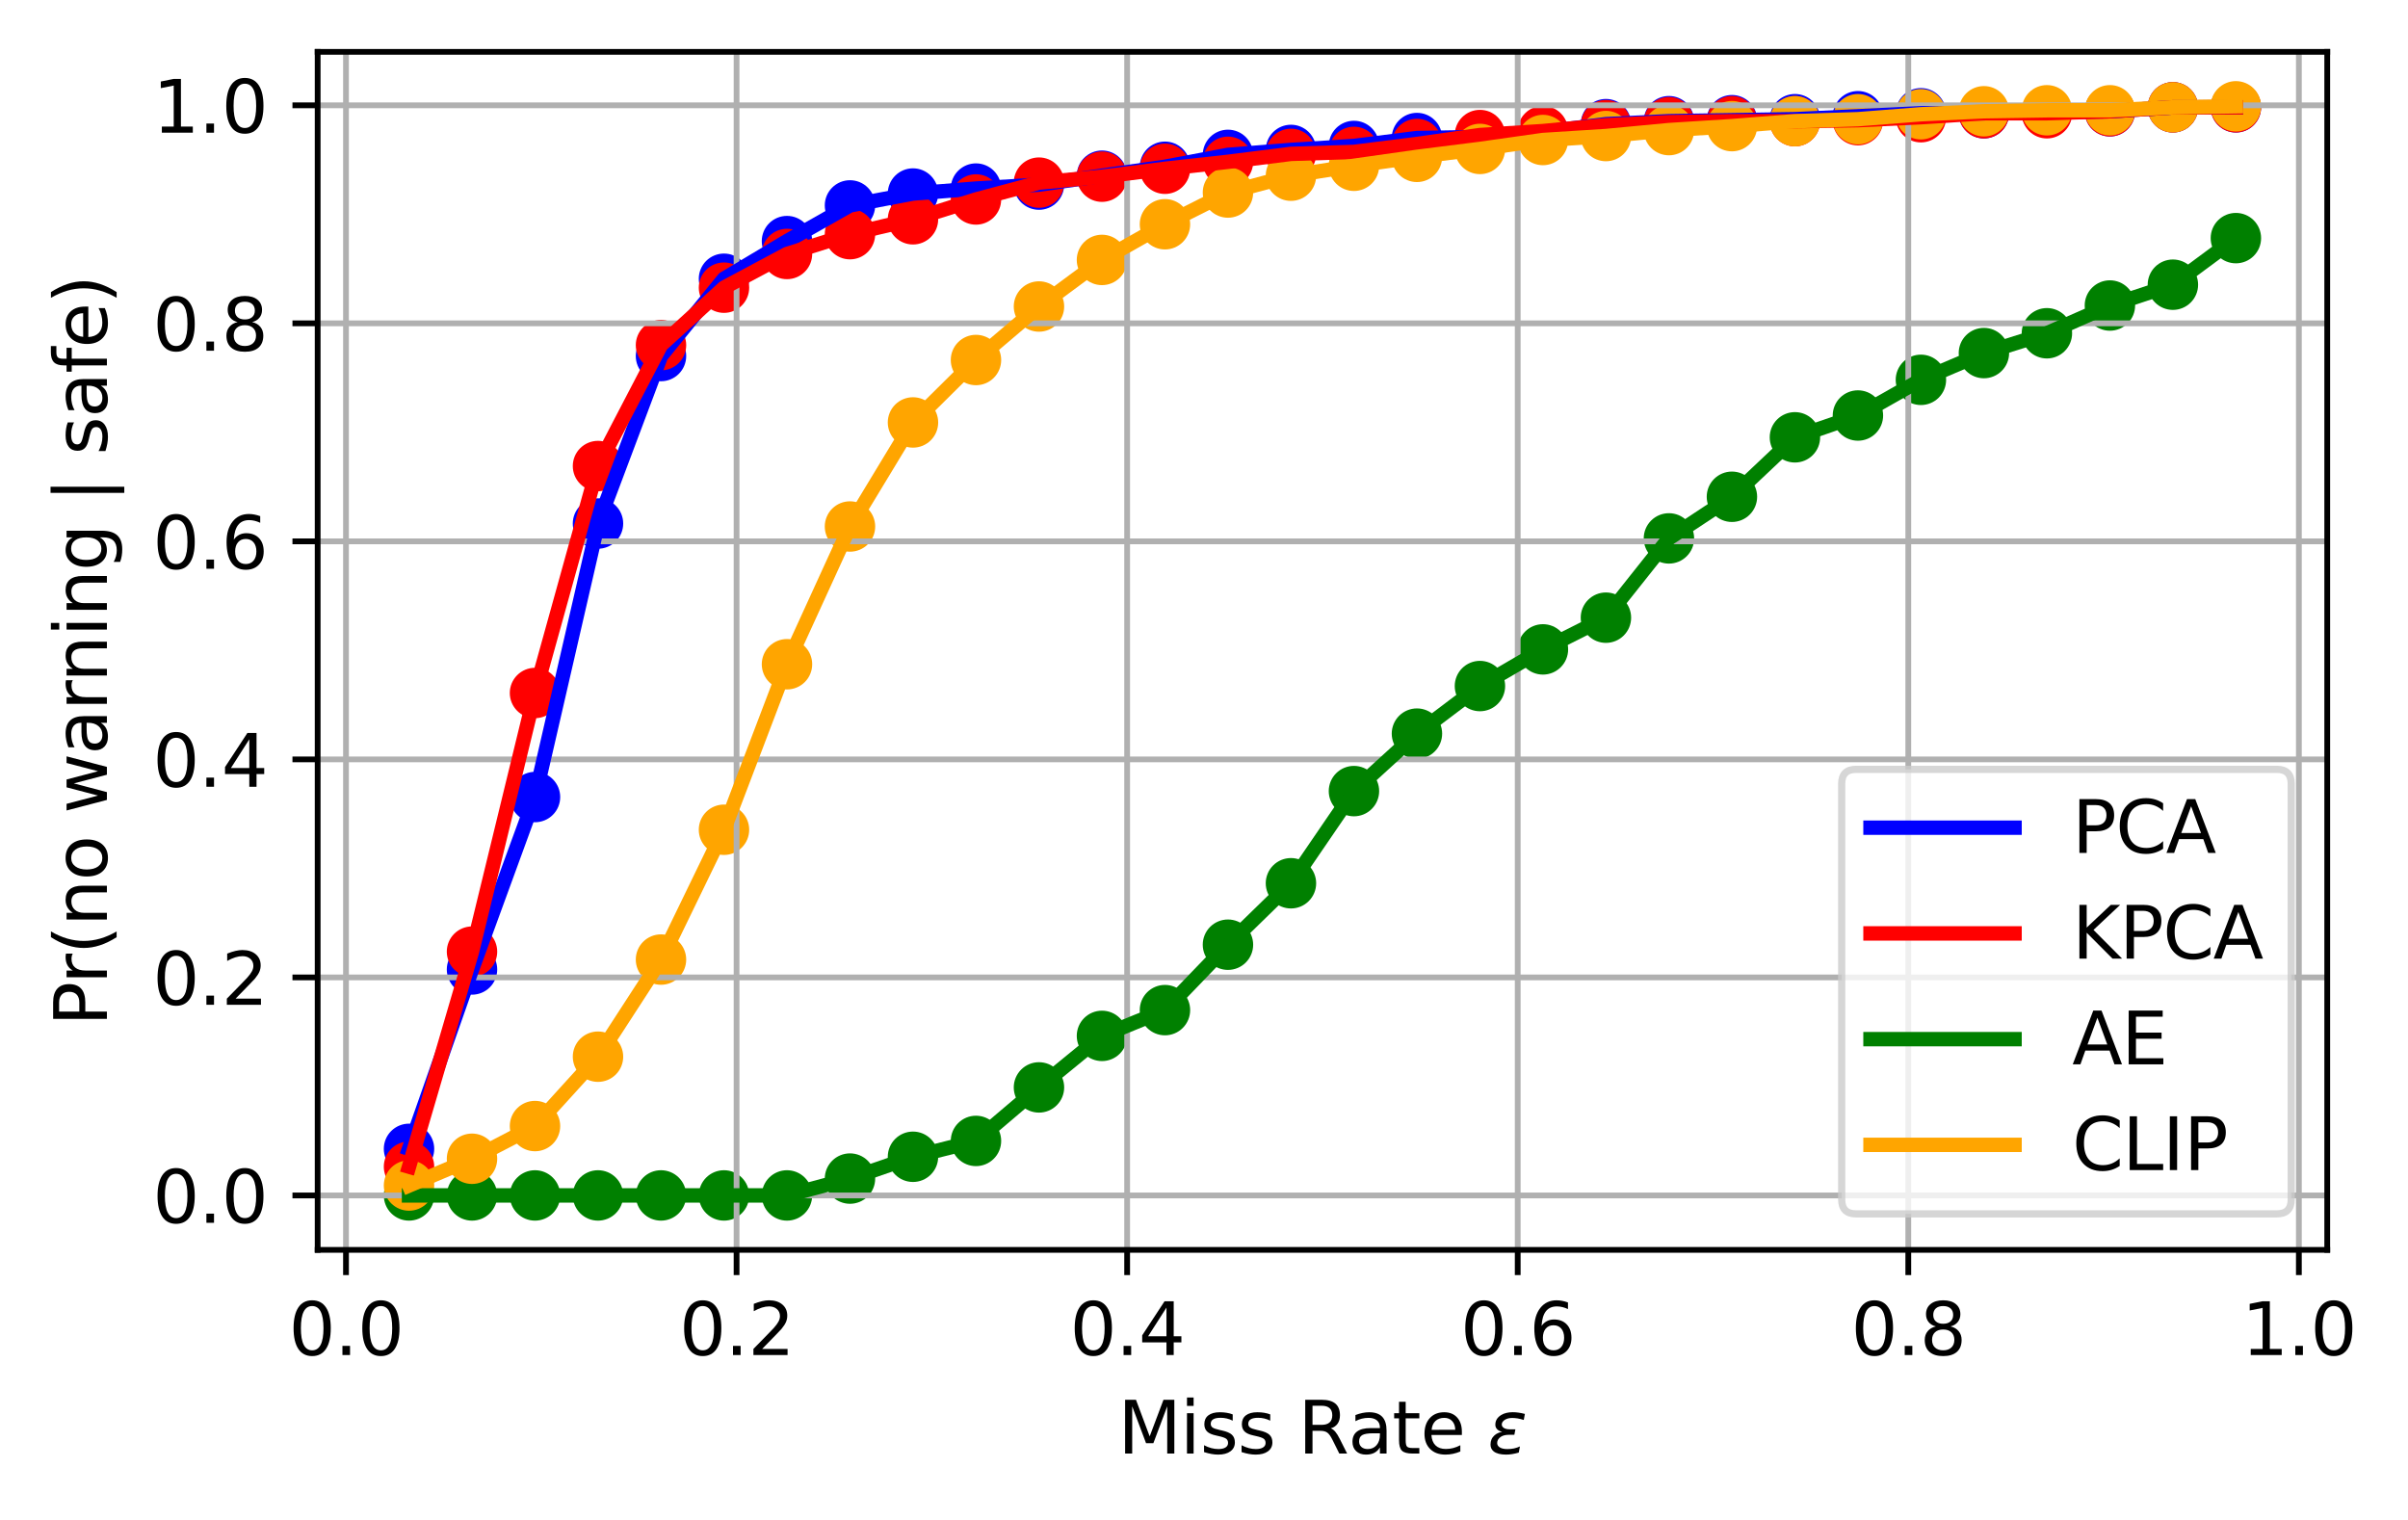 <?xml version="1.0" encoding="utf-8" standalone="no"?>
<!DOCTYPE svg PUBLIC "-//W3C//DTD SVG 1.1//EN"
  "http://www.w3.org/Graphics/SVG/1.1/DTD/svg11.dtd">
<svg xmlns:xlink="http://www.w3.org/1999/xlink" width="334.316pt" height="211.076pt" viewBox="0 0 334.316 211.076" xmlns="http://www.w3.org/2000/svg" version="1.1">
 <defs>
  <style type="text/css">*{stroke-linejoin: round; stroke-linecap: butt}</style>
 </defs>
 <g id="figure_1">
  <g id="patch_1">
   <path d="M 0 211.076 
L 334.316 211.076 
L 334.316 0 
L 0 0 
z
" style="fill: #ffffff"/>
  </g>
  <g id="axes_1">
   <g id="patch_2">
    <path d="M 44.103 173.52 
L 323.103 173.52 
L 323.103 7.2 
L 44.103 7.2 
z
" style="fill: #ffffff"/>
   </g>
   <g id="PathCollection_1">
    <defs>
     <path id="ma0b713e7d0" d="M 0 3 
C 0.796 3 1.559 2.684 2.121 2.121 
C 2.684 1.559 3 0.796 3 0 
C 3 -0.796 2.684 -1.559 2.121 -2.121 
C 1.559 -2.684 0.796 -3 0 -3 
C -0.796 -3 -1.559 -2.684 -2.121 -2.121 
C -2.684 -1.559 -3 -0.796 -3 0 
C -3 0.796 -2.684 1.559 -2.121 2.121 
C -1.559 2.684 -0.796 3 0 3 
z
" style="stroke: #0000ff"/>
    </defs>
    <g clip-path="url(#p9608da3c5f)">
     <use xlink:href="#ma0b713e7d0" x="56.785" y="159.494" style="fill: #0000ff; stroke: #0000ff"/>
     <use xlink:href="#ma0b713e7d0" x="65.531" y="134.592" style="fill: #0000ff; stroke: #0000ff"/>
     <use xlink:href="#ma0b713e7d0" x="74.277" y="110.653" style="fill: #0000ff; stroke: #0000ff"/>
     <use xlink:href="#ma0b713e7d0" x="83.023" y="72.681" style="fill: #0000ff; stroke: #0000ff"/>
     <use xlink:href="#ma0b713e7d0" x="91.769" y="49.43" style="fill: #0000ff; stroke: #0000ff"/>
     <use xlink:href="#ma0b713e7d0" x="100.515" y="38.699" style="fill: #0000ff; stroke: #0000ff"/>
     <use xlink:href="#ma0b713e7d0" x="109.261" y="33.471" style="fill: #0000ff; stroke: #0000ff"/>
     <use xlink:href="#ma0b713e7d0" x="118.008" y="28.518" style="fill: #0000ff; stroke: #0000ff"/>
     <use xlink:href="#ma0b713e7d0" x="126.754" y="26.867" style="fill: #0000ff; stroke: #0000ff"/>
     <use xlink:href="#ma0b713e7d0" x="135.5" y="26.179" style="fill: #0000ff; stroke: #0000ff"/>
     <use xlink:href="#ma0b713e7d0" x="144.246" y="25.629" style="fill: #0000ff; stroke: #0000ff"/>
     <use xlink:href="#ma0b713e7d0" x="152.992" y="24.391" style="fill: #0000ff; stroke: #0000ff"/>
     <use xlink:href="#ma0b713e7d0" x="161.738" y="23.152" style="fill: #0000ff; stroke: #0000ff"/>
     <use xlink:href="#ma0b713e7d0" x="170.484" y="21.501" style="fill: #0000ff; stroke: #0000ff"/>
     <use xlink:href="#ma0b713e7d0" x="179.23" y="20.814" style="fill: #0000ff; stroke: #0000ff"/>
     <use xlink:href="#ma0b713e7d0" x="187.976" y="20.263" style="fill: #0000ff; stroke: #0000ff"/>
     <use xlink:href="#ma0b713e7d0" x="196.722" y="19.163" style="fill: #0000ff; stroke: #0000ff"/>
     <use xlink:href="#ma0b713e7d0" x="205.468" y="19.025" style="fill: #0000ff; stroke: #0000ff"/>
     <use xlink:href="#ma0b713e7d0" x="214.214" y="18.337" style="fill: #0000ff; stroke: #0000ff"/>
     <use xlink:href="#ma0b713e7d0" x="222.96" y="17.236" style="fill: #0000ff; stroke: #0000ff"/>
     <use xlink:href="#ma0b713e7d0" x="231.707" y="16.824" style="fill: #0000ff; stroke: #0000ff"/>
     <use xlink:href="#ma0b713e7d0" x="240.453" y="16.686" style="fill: #0000ff; stroke: #0000ff"/>
     <use xlink:href="#ma0b713e7d0" x="249.199" y="16.549" style="fill: #0000ff; stroke: #0000ff"/>
     <use xlink:href="#ma0b713e7d0" x="257.945" y="16.136" style="fill: #0000ff; stroke: #0000ff"/>
     <use xlink:href="#ma0b713e7d0" x="266.691" y="15.723" style="fill: #0000ff; stroke: #0000ff"/>
     <use xlink:href="#ma0b713e7d0" x="275.437" y="15.723" style="fill: #0000ff; stroke: #0000ff"/>
     <use xlink:href="#ma0b713e7d0" x="284.183" y="15.585" style="fill: #0000ff; stroke: #0000ff"/>
     <use xlink:href="#ma0b713e7d0" x="292.929" y="15.448" style="fill: #0000ff; stroke: #0000ff"/>
     <use xlink:href="#ma0b713e7d0" x="301.675" y="14.898" style="fill: #0000ff; stroke: #0000ff"/>
     <use xlink:href="#ma0b713e7d0" x="310.421" y="14.898" style="fill: #0000ff; stroke: #0000ff"/>
    </g>
   </g>
   <g id="PathCollection_2">
    <defs>
     <path id="md512ec2e42" d="M 0 3 
C 0.796 3 1.559 2.684 2.121 2.121 
C 2.684 1.559 3 0.796 3 0 
C 3 -0.796 2.684 -1.559 2.121 -2.121 
C 1.559 -2.684 0.796 -3 0 -3 
C -0.796 -3 -1.559 -2.684 -2.121 -2.121 
C -2.684 -1.559 -3 -0.796 -3 0 
C -3 0.796 -2.684 1.559 -2.121 2.121 
C -1.559 2.684 -0.796 3 0 3 
z
" style="stroke: #ff0000"/>
    </defs>
    <g clip-path="url(#p9608da3c5f)">
     <use xlink:href="#md512ec2e42" x="56.785" y="161.97" style="fill: #ff0000; stroke: #ff0000"/>
     <use xlink:href="#md512ec2e42" x="65.531" y="132.115" style="fill: #ff0000; stroke: #ff0000"/>
     <use xlink:href="#md512ec2e42" x="74.277" y="96.207" style="fill: #ff0000; stroke: #ff0000"/>
     <use xlink:href="#md512ec2e42" x="83.023" y="64.701" style="fill: #ff0000; stroke: #ff0000"/>
     <use xlink:href="#md512ec2e42" x="91.769" y="47.917" style="fill: #ff0000; stroke: #ff0000"/>
     <use xlink:href="#md512ec2e42" x="100.515" y="39.937" style="fill: #ff0000; stroke: #ff0000"/>
     <use xlink:href="#md512ec2e42" x="109.261" y="35.259" style="fill: #ff0000; stroke: #ff0000"/>
     <use xlink:href="#md512ec2e42" x="118.008" y="32.508" style="fill: #ff0000; stroke: #ff0000"/>
     <use xlink:href="#md512ec2e42" x="126.754" y="30.444" style="fill: #ff0000; stroke: #ff0000"/>
     <use xlink:href="#md512ec2e42" x="135.5" y="27.692" style="fill: #ff0000; stroke: #ff0000"/>
     <use xlink:href="#md512ec2e42" x="144.246" y="25.354" style="fill: #ff0000; stroke: #ff0000"/>
     <use xlink:href="#md512ec2e42" x="152.992" y="24.528" style="fill: #ff0000; stroke: #ff0000"/>
     <use xlink:href="#md512ec2e42" x="161.738" y="23.428" style="fill: #ff0000; stroke: #ff0000"/>
     <use xlink:href="#md512ec2e42" x="170.484" y="22.464" style="fill: #ff0000; stroke: #ff0000"/>
     <use xlink:href="#md512ec2e42" x="179.23" y="21.364" style="fill: #ff0000; stroke: #ff0000"/>
     <use xlink:href="#md512ec2e42" x="187.976" y="21.089" style="fill: #ff0000; stroke: #ff0000"/>
     <use xlink:href="#md512ec2e42" x="196.722" y="19.988" style="fill: #ff0000; stroke: #ff0000"/>
     <use xlink:href="#md512ec2e42" x="205.468" y="18.75" style="fill: #ff0000; stroke: #ff0000"/>
     <use xlink:href="#md512ec2e42" x="214.214" y="18.199" style="fill: #ff0000; stroke: #ff0000"/>
     <use xlink:href="#md512ec2e42" x="222.96" y="17.374" style="fill: #ff0000; stroke: #ff0000"/>
     <use xlink:href="#md512ec2e42" x="231.707" y="16.961" style="fill: #ff0000; stroke: #ff0000"/>
     <use xlink:href="#md512ec2e42" x="240.453" y="16.824" style="fill: #ff0000; stroke: #ff0000"/>
     <use xlink:href="#md512ec2e42" x="249.199" y="16.824" style="fill: #ff0000; stroke: #ff0000"/>
     <use xlink:href="#md512ec2e42" x="257.945" y="16.686" style="fill: #ff0000; stroke: #ff0000"/>
     <use xlink:href="#md512ec2e42" x="266.691" y="16.273" style="fill: #ff0000; stroke: #ff0000"/>
     <use xlink:href="#md512ec2e42" x="275.437" y="15.723" style="fill: #ff0000; stroke: #ff0000"/>
     <use xlink:href="#md512ec2e42" x="284.183" y="15.723" style="fill: #ff0000; stroke: #ff0000"/>
     <use xlink:href="#md512ec2e42" x="292.929" y="15.448" style="fill: #ff0000; stroke: #ff0000"/>
     <use xlink:href="#md512ec2e42" x="301.675" y="14.898" style="fill: #ff0000; stroke: #ff0000"/>
     <use xlink:href="#md512ec2e42" x="310.421" y="14.898" style="fill: #ff0000; stroke: #ff0000"/>
    </g>
   </g>
   <g id="PathCollection_3">
    <defs>
     <path id="mb6d99d3979" d="M 0 3 
C 0.796 3 1.559 2.684 2.121 2.121 
C 2.684 1.559 3 0.796 3 0 
C 3 -0.796 2.684 -1.559 2.121 -2.121 
C 1.559 -2.684 0.796 -3 0 -3 
C -0.796 -3 -1.559 -2.684 -2.121 -2.121 
C -2.684 -1.559 -3 -0.796 -3 0 
C -3 0.796 -2.684 1.559 -2.121 2.121 
C -1.559 2.684 -0.796 3 0 3 
z
" style="stroke: #008000"/>
    </defs>
    <g clip-path="url(#p9608da3c5f)">
     <use xlink:href="#mb6d99d3979" x="56.785" y="165.96" style="fill: #008000; stroke: #008000"/>
     <use xlink:href="#mb6d99d3979" x="65.531" y="165.96" style="fill: #008000; stroke: #008000"/>
     <use xlink:href="#mb6d99d3979" x="74.277" y="165.96" style="fill: #008000; stroke: #008000"/>
     <use xlink:href="#mb6d99d3979" x="83.023" y="165.96" style="fill: #008000; stroke: #008000"/>
     <use xlink:href="#mb6d99d3979" x="91.769" y="165.96" style="fill: #008000; stroke: #008000"/>
     <use xlink:href="#mb6d99d3979" x="100.515" y="165.96" style="fill: #008000; stroke: #008000"/>
     <use xlink:href="#mb6d99d3979" x="109.261" y="165.96" style="fill: #008000; stroke: #008000"/>
     <use xlink:href="#mb6d99d3979" x="118.008" y="163.621" style="fill: #008000; stroke: #008000"/>
     <use xlink:href="#mb6d99d3979" x="126.754" y="160.594" style="fill: #008000; stroke: #008000"/>
     <use xlink:href="#mb6d99d3979" x="135.5" y="158.393" style="fill: #008000; stroke: #008000"/>
     <use xlink:href="#mb6d99d3979" x="144.246" y="150.964" style="fill: #008000; stroke: #008000"/>
     <use xlink:href="#mb6d99d3979" x="152.992" y="143.81" style="fill: #008000; stroke: #008000"/>
     <use xlink:href="#mb6d99d3979" x="161.738" y="140.233" style="fill: #008000; stroke: #008000"/>
     <use xlink:href="#mb6d99d3979" x="170.484" y="131.152" style="fill: #008000; stroke: #008000"/>
     <use xlink:href="#mb6d99d3979" x="179.23" y="122.622" style="fill: #008000; stroke: #008000"/>
     <use xlink:href="#mb6d99d3979" x="187.976" y="109.828" style="fill: #008000; stroke: #008000"/>
     <use xlink:href="#mb6d99d3979" x="196.722" y="101.848" style="fill: #008000; stroke: #008000"/>
     <use xlink:href="#mb6d99d3979" x="205.468" y="95.244" style="fill: #008000; stroke: #008000"/>
     <use xlink:href="#mb6d99d3979" x="214.214" y="90.154" style="fill: #008000; stroke: #008000"/>
     <use xlink:href="#mb6d99d3979" x="222.96" y="85.751" style="fill: #008000; stroke: #008000"/>
     <use xlink:href="#mb6d99d3979" x="231.707" y="74.745" style="fill: #008000; stroke: #008000"/>
     <use xlink:href="#mb6d99d3979" x="240.453" y="68.966" style="fill: #008000; stroke: #008000"/>
     <use xlink:href="#mb6d99d3979" x="249.199" y="60.712" style="fill: #008000; stroke: #008000"/>
     <use xlink:href="#mb6d99d3979" x="257.945" y="57.685" style="fill: #008000; stroke: #008000"/>
     <use xlink:href="#mb6d99d3979" x="266.691" y="52.732" style="fill: #008000; stroke: #008000"/>
     <use xlink:href="#mb6d99d3979" x="275.437" y="49.017" style="fill: #008000; stroke: #008000"/>
     <use xlink:href="#mb6d99d3979" x="284.183" y="46.266" style="fill: #008000; stroke: #008000"/>
     <use xlink:href="#mb6d99d3979" x="292.929" y="42.414" style="fill: #008000; stroke: #008000"/>
     <use xlink:href="#mb6d99d3979" x="301.675" y="39.524" style="fill: #008000; stroke: #008000"/>
     <use xlink:href="#mb6d99d3979" x="310.421" y="33.058" style="fill: #008000; stroke: #008000"/>
    </g>
   </g>
   <g id="PathCollection_4">
    <defs>
     <path id="md7ca9bc0d7" d="M 0 3 
C 0.796 3 1.559 2.684 2.121 2.121 
C 2.684 1.559 3 0.796 3 0 
C 3 -0.796 2.684 -1.559 2.121 -2.121 
C 1.559 -2.684 0.796 -3 0 -3 
C -0.796 -3 -1.559 -2.684 -2.121 -2.121 
C -2.684 -1.559 -3 -0.796 -3 0 
C -3 0.796 -2.684 1.559 -2.121 2.121 
C -1.559 2.684 -0.796 3 0 3 
z
" style="stroke: #ffa500"/>
    </defs>
    <g clip-path="url(#p9608da3c5f)">
     <use xlink:href="#md7ca9bc0d7" x="56.785" y="164.584" style="fill: #ffa500; stroke: #ffa500"/>
     <use xlink:href="#md7ca9bc0d7" x="65.531" y="160.87" style="fill: #ffa500; stroke: #ffa500"/>
     <use xlink:href="#md7ca9bc0d7" x="74.277" y="156.329" style="fill: #ffa500; stroke: #ffa500"/>
     <use xlink:href="#md7ca9bc0d7" x="83.023" y="146.699" style="fill: #ffa500; stroke: #ffa500"/>
     <use xlink:href="#md7ca9bc0d7" x="91.769" y="133.216" style="fill: #ffa500; stroke: #ffa500"/>
     <use xlink:href="#md7ca9bc0d7" x="100.515" y="115.193" style="fill: #ffa500; stroke: #ffa500"/>
     <use xlink:href="#md7ca9bc0d7" x="109.261" y="92.217" style="fill: #ffa500; stroke: #ffa500"/>
     <use xlink:href="#md7ca9bc0d7" x="118.008" y="73.094" style="fill: #ffa500; stroke: #ffa500"/>
     <use xlink:href="#md7ca9bc0d7" x="126.754" y="58.648" style="fill: #ffa500; stroke: #ffa500"/>
     <use xlink:href="#md7ca9bc0d7" x="135.5" y="49.98" style="fill: #ffa500; stroke: #ffa500"/>
     <use xlink:href="#md7ca9bc0d7" x="144.246" y="42.551" style="fill: #ffa500; stroke: #ffa500"/>
     <use xlink:href="#md7ca9bc0d7" x="152.992" y="36.085" style="fill: #ffa500; stroke: #ffa500"/>
     <use xlink:href="#md7ca9bc0d7" x="161.738" y="31.132" style="fill: #ffa500; stroke: #ffa500"/>
     <use xlink:href="#md7ca9bc0d7" x="170.484" y="26.729" style="fill: #ffa500; stroke: #ffa500"/>
     <use xlink:href="#md7ca9bc0d7" x="179.23" y="24.391" style="fill: #ffa500; stroke: #ffa500"/>
     <use xlink:href="#md7ca9bc0d7" x="187.976" y="23.015" style="fill: #ffa500; stroke: #ffa500"/>
     <use xlink:href="#md7ca9bc0d7" x="196.722" y="21.777" style="fill: #ffa500; stroke: #ffa500"/>
     <use xlink:href="#md7ca9bc0d7" x="205.468" y="20.676" style="fill: #ffa500; stroke: #ffa500"/>
     <use xlink:href="#md7ca9bc0d7" x="214.214" y="19.438" style="fill: #ffa500; stroke: #ffa500"/>
     <use xlink:href="#md7ca9bc0d7" x="222.96" y="18.887" style="fill: #ffa500; stroke: #ffa500"/>
     <use xlink:href="#md7ca9bc0d7" x="231.707" y="18.062" style="fill: #ffa500; stroke: #ffa500"/>
     <use xlink:href="#md7ca9bc0d7" x="240.453" y="17.512" style="fill: #ffa500; stroke: #ffa500"/>
     <use xlink:href="#md7ca9bc0d7" x="249.199" y="16.824" style="fill: #ffa500; stroke: #ffa500"/>
     <use xlink:href="#md7ca9bc0d7" x="257.945" y="16.549" style="fill: #ffa500; stroke: #ffa500"/>
     <use xlink:href="#md7ca9bc0d7" x="266.691" y="15.861" style="fill: #ffa500; stroke: #ffa500"/>
     <use xlink:href="#md7ca9bc0d7" x="275.437" y="15.448" style="fill: #ffa500; stroke: #ffa500"/>
     <use xlink:href="#md7ca9bc0d7" x="284.183" y="15.31" style="fill: #ffa500; stroke: #ffa500"/>
     <use xlink:href="#md7ca9bc0d7" x="292.929" y="15.31" style="fill: #ffa500; stroke: #ffa500"/>
     <use xlink:href="#md7ca9bc0d7" x="301.675" y="14.898" style="fill: #ffa500; stroke: #ffa500"/>
     <use xlink:href="#md7ca9bc0d7" x="310.421" y="14.76" style="fill: #ffa500; stroke: #ffa500"/>
    </g>
   </g>
   <g id="matplotlib.axis_1">
    <g id="xtick_1">
     <g id="line2d_1">
      <path d="M 48.036 173.52 
L 48.036 7.2 
" clip-path="url(#p9608da3c5f)" style="fill: none; stroke: #b0b0b0; stroke-width: 0.8; stroke-linecap: square"/>
     </g>
     <g id="line2d_2">
      <defs>
       <path id="mfc87200587" d="M 0 0 
L 0 3.5 
" style="stroke: #000000; stroke-width: 0.8"/>
      </defs>
      <g>
       <use xlink:href="#mfc87200587" x="48.036" y="173.52" style="stroke: #000000; stroke-width: 0.8"/>
      </g>
     </g>
     <g id="text_1">
      <!-- 0.0 -->
      <g transform="translate(40.085 188.118) scale(0.1 -0.1)">
       <defs>
        <path id="DejaVuSans-30" d="M 2034 4250 
Q 1547 4250 1301 3770 
Q 1056 3291 1056 2328 
Q 1056 1369 1301 889 
Q 1547 409 2034 409 
Q 2525 409 2770 889 
Q 3016 1369 3016 2328 
Q 3016 3291 2770 3770 
Q 2525 4250 2034 4250 
z
M 2034 4750 
Q 2819 4750 3233 4129 
Q 3647 3509 3647 2328 
Q 3647 1150 3233 529 
Q 2819 -91 2034 -91 
Q 1250 -91 836 529 
Q 422 1150 422 2328 
Q 422 3509 836 4129 
Q 1250 4750 2034 4750 
z
" transform="scale(0.016)"/>
        <path id="DejaVuSans-2e" d="M 684 794 
L 1344 794 
L 1344 0 
L 684 0 
L 684 794 
z
" transform="scale(0.016)"/>
       </defs>
       <use xlink:href="#DejaVuSans-30"/>
       <use xlink:href="#DejaVuSans-2e" x="63.623"/>
       <use xlink:href="#DejaVuSans-30" x="95.41"/>
      </g>
     </g>
    </g>
    <g id="xtick_2">
     <g id="line2d_3">
      <path d="M 102.262 173.52 
L 102.262 7.2 
" clip-path="url(#p9608da3c5f)" style="fill: none; stroke: #b0b0b0; stroke-width: 0.8; stroke-linecap: square"/>
     </g>
     <g id="line2d_4">
      <g>
       <use xlink:href="#mfc87200587" x="102.262" y="173.52" style="stroke: #000000; stroke-width: 0.8"/>
      </g>
     </g>
     <g id="text_2">
      <!-- 0.2 -->
      <g transform="translate(94.31 188.118) scale(0.1 -0.1)">
       <defs>
        <path id="DejaVuSans-32" d="M 1228 531 
L 3431 531 
L 3431 0 
L 469 0 
L 469 531 
Q 828 903 1448 1529 
Q 2069 2156 2228 2338 
Q 2531 2678 2651 2914 
Q 2772 3150 2772 3378 
Q 2772 3750 2511 3984 
Q 2250 4219 1831 4219 
Q 1534 4219 1204 4116 
Q 875 4013 500 3803 
L 500 4441 
Q 881 4594 1212 4672 
Q 1544 4750 1819 4750 
Q 2544 4750 2975 4387 
Q 3406 4025 3406 3419 
Q 3406 3131 3298 2873 
Q 3191 2616 2906 2266 
Q 2828 2175 2409 1742 
Q 1991 1309 1228 531 
z
" transform="scale(0.016)"/>
       </defs>
       <use xlink:href="#DejaVuSans-30"/>
       <use xlink:href="#DejaVuSans-2e" x="63.623"/>
       <use xlink:href="#DejaVuSans-32" x="95.41"/>
      </g>
     </g>
    </g>
    <g id="xtick_3">
     <g id="line2d_5">
      <path d="M 156.488 173.52 
L 156.488 7.2 
" clip-path="url(#p9608da3c5f)" style="fill: none; stroke: #b0b0b0; stroke-width: 0.8; stroke-linecap: square"/>
     </g>
     <g id="line2d_6">
      <g>
       <use xlink:href="#mfc87200587" x="156.488" y="173.52" style="stroke: #000000; stroke-width: 0.8"/>
      </g>
     </g>
     <g id="text_3">
      <!-- 0.4 -->
      <g transform="translate(148.536 188.118) scale(0.1 -0.1)">
       <defs>
        <path id="DejaVuSans-34" d="M 2419 4116 
L 825 1625 
L 2419 1625 
L 2419 4116 
z
M 2253 4666 
L 3047 4666 
L 3047 1625 
L 3713 1625 
L 3713 1100 
L 3047 1100 
L 3047 0 
L 2419 0 
L 2419 1100 
L 313 1100 
L 313 1709 
L 2253 4666 
z
" transform="scale(0.016)"/>
       </defs>
       <use xlink:href="#DejaVuSans-30"/>
       <use xlink:href="#DejaVuSans-2e" x="63.623"/>
       <use xlink:href="#DejaVuSans-34" x="95.41"/>
      </g>
     </g>
    </g>
    <g id="xtick_4">
     <g id="line2d_7">
      <path d="M 210.713 173.52 
L 210.713 7.2 
" clip-path="url(#p9608da3c5f)" style="fill: none; stroke: #b0b0b0; stroke-width: 0.8; stroke-linecap: square"/>
     </g>
     <g id="line2d_8">
      <g>
       <use xlink:href="#mfc87200587" x="210.713" y="173.52" style="stroke: #000000; stroke-width: 0.8"/>
      </g>
     </g>
     <g id="text_4">
      <!-- 0.6 -->
      <g transform="translate(202.762 188.118) scale(0.1 -0.1)">
       <defs>
        <path id="DejaVuSans-36" d="M 2113 2584 
Q 1688 2584 1439 2293 
Q 1191 2003 1191 1497 
Q 1191 994 1439 701 
Q 1688 409 2113 409 
Q 2538 409 2786 701 
Q 3034 994 3034 1497 
Q 3034 2003 2786 2293 
Q 2538 2584 2113 2584 
z
M 3366 4563 
L 3366 3988 
Q 3128 4100 2886 4159 
Q 2644 4219 2406 4219 
Q 1781 4219 1451 3797 
Q 1122 3375 1075 2522 
Q 1259 2794 1537 2939 
Q 1816 3084 2150 3084 
Q 2853 3084 3261 2657 
Q 3669 2231 3669 1497 
Q 3669 778 3244 343 
Q 2819 -91 2113 -91 
Q 1303 -91 875 529 
Q 447 1150 447 2328 
Q 447 3434 972 4092 
Q 1497 4750 2381 4750 
Q 2619 4750 2861 4703 
Q 3103 4656 3366 4563 
z
" transform="scale(0.016)"/>
       </defs>
       <use xlink:href="#DejaVuSans-30"/>
       <use xlink:href="#DejaVuSans-2e" x="63.623"/>
       <use xlink:href="#DejaVuSans-36" x="95.41"/>
      </g>
     </g>
    </g>
    <g id="xtick_5">
     <g id="line2d_9">
      <path d="M 264.939 173.52 
L 264.939 7.2 
" clip-path="url(#p9608da3c5f)" style="fill: none; stroke: #b0b0b0; stroke-width: 0.8; stroke-linecap: square"/>
     </g>
     <g id="line2d_10">
      <g>
       <use xlink:href="#mfc87200587" x="264.939" y="173.52" style="stroke: #000000; stroke-width: 0.8"/>
      </g>
     </g>
     <g id="text_5">
      <!-- 0.8 -->
      <g transform="translate(256.987 188.118) scale(0.1 -0.1)">
       <defs>
        <path id="DejaVuSans-38" d="M 2034 2216 
Q 1584 2216 1326 1975 
Q 1069 1734 1069 1313 
Q 1069 891 1326 650 
Q 1584 409 2034 409 
Q 2484 409 2743 651 
Q 3003 894 3003 1313 
Q 3003 1734 2745 1975 
Q 2488 2216 2034 2216 
z
M 1403 2484 
Q 997 2584 770 2862 
Q 544 3141 544 3541 
Q 544 4100 942 4425 
Q 1341 4750 2034 4750 
Q 2731 4750 3128 4425 
Q 3525 4100 3525 3541 
Q 3525 3141 3298 2862 
Q 3072 2584 2669 2484 
Q 3125 2378 3379 2068 
Q 3634 1759 3634 1313 
Q 3634 634 3220 271 
Q 2806 -91 2034 -91 
Q 1263 -91 848 271 
Q 434 634 434 1313 
Q 434 1759 690 2068 
Q 947 2378 1403 2484 
z
M 1172 3481 
Q 1172 3119 1398 2916 
Q 1625 2713 2034 2713 
Q 2441 2713 2670 2916 
Q 2900 3119 2900 3481 
Q 2900 3844 2670 4047 
Q 2441 4250 2034 4250 
Q 1625 4250 1398 4047 
Q 1172 3844 1172 3481 
z
" transform="scale(0.016)"/>
       </defs>
       <use xlink:href="#DejaVuSans-30"/>
       <use xlink:href="#DejaVuSans-2e" x="63.623"/>
       <use xlink:href="#DejaVuSans-38" x="95.41"/>
      </g>
     </g>
    </g>
    <g id="xtick_6">
     <g id="line2d_11">
      <path d="M 319.165 173.52 
L 319.165 7.2 
" clip-path="url(#p9608da3c5f)" style="fill: none; stroke: #b0b0b0; stroke-width: 0.8; stroke-linecap: square"/>
     </g>
     <g id="line2d_12">
      <g>
       <use xlink:href="#mfc87200587" x="319.165" y="173.52" style="stroke: #000000; stroke-width: 0.8"/>
      </g>
     </g>
     <g id="text_6">
      <!-- 1.0 -->
      <g transform="translate(311.213 188.118) scale(0.1 -0.1)">
       <defs>
        <path id="DejaVuSans-31" d="M 794 531 
L 1825 531 
L 1825 4091 
L 703 3866 
L 703 4441 
L 1819 4666 
L 2450 4666 
L 2450 531 
L 3481 531 
L 3481 0 
L 794 0 
L 794 531 
z
" transform="scale(0.016)"/>
       </defs>
       <use xlink:href="#DejaVuSans-31"/>
       <use xlink:href="#DejaVuSans-2e" x="63.623"/>
       <use xlink:href="#DejaVuSans-30" x="95.41"/>
      </g>
     </g>
    </g>
    <g id="text_7">
     <!-- Miss Rate $\epsilon$ -->
     <g transform="translate(155.203 201.797) scale(0.1 -0.1)">
      <defs>
       <path id="DejaVuSans-4d" d="M 628 4666 
L 1569 4666 
L 2759 1491 
L 3956 4666 
L 4897 4666 
L 4897 0 
L 4281 0 
L 4281 4097 
L 3078 897 
L 2444 897 
L 1241 4097 
L 1241 0 
L 628 0 
L 628 4666 
z
" transform="scale(0.016)"/>
       <path id="DejaVuSans-69" d="M 603 3500 
L 1178 3500 
L 1178 0 
L 603 0 
L 603 3500 
z
M 603 4863 
L 1178 4863 
L 1178 4134 
L 603 4134 
L 603 4863 
z
" transform="scale(0.016)"/>
       <path id="DejaVuSans-73" d="M 2834 3397 
L 2834 2853 
Q 2591 2978 2328 3040 
Q 2066 3103 1784 3103 
Q 1356 3103 1142 2972 
Q 928 2841 928 2578 
Q 928 2378 1081 2264 
Q 1234 2150 1697 2047 
L 1894 2003 
Q 2506 1872 2764 1633 
Q 3022 1394 3022 966 
Q 3022 478 2636 193 
Q 2250 -91 1575 -91 
Q 1294 -91 989 -36 
Q 684 19 347 128 
L 347 722 
Q 666 556 975 473 
Q 1284 391 1588 391 
Q 1994 391 2212 530 
Q 2431 669 2431 922 
Q 2431 1156 2273 1281 
Q 2116 1406 1581 1522 
L 1381 1569 
Q 847 1681 609 1914 
Q 372 2147 372 2553 
Q 372 3047 722 3315 
Q 1072 3584 1716 3584 
Q 2034 3584 2315 3537 
Q 2597 3491 2834 3397 
z
" transform="scale(0.016)"/>
       <path id="DejaVuSans-20" transform="scale(0.016)"/>
       <path id="DejaVuSans-52" d="M 2841 2188 
Q 3044 2119 3236 1894 
Q 3428 1669 3622 1275 
L 4263 0 
L 3584 0 
L 2988 1197 
Q 2756 1666 2539 1819 
Q 2322 1972 1947 1972 
L 1259 1972 
L 1259 0 
L 628 0 
L 628 4666 
L 2053 4666 
Q 2853 4666 3247 4331 
Q 3641 3997 3641 3322 
Q 3641 2881 3436 2590 
Q 3231 2300 2841 2188 
z
M 1259 4147 
L 1259 2491 
L 2053 2491 
Q 2509 2491 2742 2702 
Q 2975 2913 2975 3322 
Q 2975 3731 2742 3939 
Q 2509 4147 2053 4147 
L 1259 4147 
z
" transform="scale(0.016)"/>
       <path id="DejaVuSans-61" d="M 2194 1759 
Q 1497 1759 1228 1600 
Q 959 1441 959 1056 
Q 959 750 1161 570 
Q 1363 391 1709 391 
Q 2188 391 2477 730 
Q 2766 1069 2766 1631 
L 2766 1759 
L 2194 1759 
z
M 3341 1997 
L 3341 0 
L 2766 0 
L 2766 531 
Q 2569 213 2275 61 
Q 1981 -91 1556 -91 
Q 1019 -91 701 211 
Q 384 513 384 1019 
Q 384 1609 779 1909 
Q 1175 2209 1959 2209 
L 2766 2209 
L 2766 2266 
Q 2766 2663 2505 2880 
Q 2244 3097 1772 3097 
Q 1472 3097 1187 3025 
Q 903 2953 641 2809 
L 641 3341 
Q 956 3463 1253 3523 
Q 1550 3584 1831 3584 
Q 2591 3584 2966 3190 
Q 3341 2797 3341 1997 
z
" transform="scale(0.016)"/>
       <path id="DejaVuSans-74" d="M 1172 4494 
L 1172 3500 
L 2356 3500 
L 2356 3053 
L 1172 3053 
L 1172 1153 
Q 1172 725 1289 603 
Q 1406 481 1766 481 
L 2356 481 
L 2356 0 
L 1766 0 
Q 1100 0 847 248 
Q 594 497 594 1153 
L 594 3053 
L 172 3053 
L 172 3500 
L 594 3500 
L 594 4494 
L 1172 4494 
z
" transform="scale(0.016)"/>
       <path id="DejaVuSans-65" d="M 3597 1894 
L 3597 1613 
L 953 1613 
Q 991 1019 1311 708 
Q 1631 397 2203 397 
Q 2534 397 2845 478 
Q 3156 559 3463 722 
L 3463 178 
Q 3153 47 2828 -22 
Q 2503 -91 2169 -91 
Q 1331 -91 842 396 
Q 353 884 353 1716 
Q 353 2575 817 3079 
Q 1281 3584 2069 3584 
Q 2775 3584 3186 3129 
Q 3597 2675 3597 1894 
z
M 3022 2063 
Q 3016 2534 2758 2815 
Q 2500 3097 2075 3097 
Q 1594 3097 1305 2825 
Q 1016 2553 972 2059 
L 3022 2063 
z
" transform="scale(0.016)"/>
       <path id="DejaVuSans-Oblique-3b5" d="M 1263 1888 
Q 925 1963 778 2166 
Q 669 2309 669 2503 
Q 669 3034 1175 3344 
Q 1575 3588 2188 3588 
Q 2425 3588 2684 3550 
Q 2944 3513 3234 3438 
L 3134 2916 
Q 2847 3006 2606 3047 
Q 2359 3088 2138 3088 
Q 1766 3088 1522 2944 
Q 1228 2772 1228 2522 
Q 1228 2356 1381 2241 
Q 1563 2103 1925 2103 
L 2409 2103 
L 2319 1628 
L 1856 1628 
Q 1425 1628 1172 1469 
Q 828 1253 828 916 
Q 828 703 1013 563 
Q 1244 388 1716 388 
Q 2006 388 2284 444 
Q 2563 503 2806 619 
L 2700 84 
Q 2403 -3 2131 -47 
Q 1859 -91 1609 -91 
Q 866 -91 516 194 
Q 250 413 250 781 
Q 250 1278 600 1584 
Q 859 1813 1263 1888 
z
" transform="scale(0.016)"/>
      </defs>
      <use xlink:href="#DejaVuSans-4d" transform="translate(0 0.016)"/>
      <use xlink:href="#DejaVuSans-69" transform="translate(86.279 0.016)"/>
      <use xlink:href="#DejaVuSans-73" transform="translate(114.062 0.016)"/>
      <use xlink:href="#DejaVuSans-73" transform="translate(166.162 0.016)"/>
      <use xlink:href="#DejaVuSans-20" transform="translate(218.262 0.016)"/>
      <use xlink:href="#DejaVuSans-52" transform="translate(250.049 0.016)"/>
      <use xlink:href="#DejaVuSans-61" transform="translate(319.531 0.016)"/>
      <use xlink:href="#DejaVuSans-74" transform="translate(380.811 0.016)"/>
      <use xlink:href="#DejaVuSans-65" transform="translate(420.02 0.016)"/>
      <use xlink:href="#DejaVuSans-20" transform="translate(481.543 0.016)"/>
      <use xlink:href="#DejaVuSans-Oblique-3b5" transform="translate(513.33 0.016)"/>
     </g>
    </g>
   </g>
   <g id="matplotlib.axis_2">
    <g id="ytick_1">
     <g id="line2d_13">
      <path d="M 44.103 165.96 
L 323.103 165.96 
" clip-path="url(#p9608da3c5f)" style="fill: none; stroke: #b0b0b0; stroke-width: 0.8; stroke-linecap: square"/>
     </g>
     <g id="line2d_14">
      <defs>
       <path id="m34f9e380ba" d="M 0 0 
L -3.5 0 
" style="stroke: #000000; stroke-width: 0.8"/>
      </defs>
      <g>
       <use xlink:href="#m34f9e380ba" x="44.103" y="165.96" style="stroke: #000000; stroke-width: 0.8"/>
      </g>
     </g>
     <g id="text_8">
      <!-- 0.0 -->
      <g transform="translate(21.2 169.759) scale(0.1 -0.1)">
       <use xlink:href="#DejaVuSans-30"/>
       <use xlink:href="#DejaVuSans-2e" x="63.623"/>
       <use xlink:href="#DejaVuSans-30" x="95.41"/>
      </g>
     </g>
    </g>
    <g id="ytick_2">
     <g id="line2d_15">
      <path d="M 44.103 135.692 
L 323.103 135.692 
" clip-path="url(#p9608da3c5f)" style="fill: none; stroke: #b0b0b0; stroke-width: 0.8; stroke-linecap: square"/>
     </g>
     <g id="line2d_16">
      <g>
       <use xlink:href="#m34f9e380ba" x="44.103" y="135.692" style="stroke: #000000; stroke-width: 0.8"/>
      </g>
     </g>
     <g id="text_9">
      <!-- 0.2 -->
      <g transform="translate(21.2 139.492) scale(0.1 -0.1)">
       <use xlink:href="#DejaVuSans-30"/>
       <use xlink:href="#DejaVuSans-2e" x="63.623"/>
       <use xlink:href="#DejaVuSans-32" x="95.41"/>
      </g>
     </g>
    </g>
    <g id="ytick_3">
     <g id="line2d_17">
      <path d="M 44.103 105.425 
L 323.103 105.425 
" clip-path="url(#p9608da3c5f)" style="fill: none; stroke: #b0b0b0; stroke-width: 0.8; stroke-linecap: square"/>
     </g>
     <g id="line2d_18">
      <g>
       <use xlink:href="#m34f9e380ba" x="44.103" y="105.425" style="stroke: #000000; stroke-width: 0.8"/>
      </g>
     </g>
     <g id="text_10">
      <!-- 0.4 -->
      <g transform="translate(21.2 109.224) scale(0.1 -0.1)">
       <use xlink:href="#DejaVuSans-30"/>
       <use xlink:href="#DejaVuSans-2e" x="63.623"/>
       <use xlink:href="#DejaVuSans-34" x="95.41"/>
      </g>
     </g>
    </g>
    <g id="ytick_4">
     <g id="line2d_19">
      <path d="M 44.103 75.157 
L 323.103 75.157 
" clip-path="url(#p9608da3c5f)" style="fill: none; stroke: #b0b0b0; stroke-width: 0.8; stroke-linecap: square"/>
     </g>
     <g id="line2d_20">
      <g>
       <use xlink:href="#m34f9e380ba" x="44.103" y="75.157" style="stroke: #000000; stroke-width: 0.8"/>
      </g>
     </g>
     <g id="text_11">
      <!-- 0.6 -->
      <g transform="translate(21.2 78.957) scale(0.1 -0.1)">
       <use xlink:href="#DejaVuSans-30"/>
       <use xlink:href="#DejaVuSans-2e" x="63.623"/>
       <use xlink:href="#DejaVuSans-36" x="95.41"/>
      </g>
     </g>
    </g>
    <g id="ytick_5">
     <g id="line2d_21">
      <path d="M 44.103 44.89 
L 323.103 44.89 
" clip-path="url(#p9608da3c5f)" style="fill: none; stroke: #b0b0b0; stroke-width: 0.8; stroke-linecap: square"/>
     </g>
     <g id="line2d_22">
      <g>
       <use xlink:href="#m34f9e380ba" x="44.103" y="44.89" style="stroke: #000000; stroke-width: 0.8"/>
      </g>
     </g>
     <g id="text_12">
      <!-- 0.8 -->
      <g transform="translate(21.2 48.689) scale(0.1 -0.1)">
       <use xlink:href="#DejaVuSans-30"/>
       <use xlink:href="#DejaVuSans-2e" x="63.623"/>
       <use xlink:href="#DejaVuSans-38" x="95.41"/>
      </g>
     </g>
    </g>
    <g id="ytick_6">
     <g id="line2d_23">
      <path d="M 44.103 14.622 
L 323.103 14.622 
" clip-path="url(#p9608da3c5f)" style="fill: none; stroke: #b0b0b0; stroke-width: 0.8; stroke-linecap: square"/>
     </g>
     <g id="line2d_24">
      <g>
       <use xlink:href="#m34f9e380ba" x="44.103" y="14.622" style="stroke: #000000; stroke-width: 0.8"/>
      </g>
     </g>
     <g id="text_13">
      <!-- 1.0 -->
      <g transform="translate(21.2 18.422) scale(0.1 -0.1)">
       <use xlink:href="#DejaVuSans-31"/>
       <use xlink:href="#DejaVuSans-2e" x="63.623"/>
       <use xlink:href="#DejaVuSans-30" x="95.41"/>
      </g>
     </g>
    </g>
    <g id="text_14">
     <!-- Pr(no warning | safe) -->
     <g transform="translate(14.842 142.451) rotate(-90) scale(0.1 -0.1)">
      <defs>
       <path id="DejaVuSans-50" d="M 1259 4147 
L 1259 2394 
L 2053 2394 
Q 2494 2394 2734 2622 
Q 2975 2850 2975 3272 
Q 2975 3691 2734 3919 
Q 2494 4147 2053 4147 
L 1259 4147 
z
M 628 4666 
L 2053 4666 
Q 2838 4666 3239 4311 
Q 3641 3956 3641 3272 
Q 3641 2581 3239 2228 
Q 2838 1875 2053 1875 
L 1259 1875 
L 1259 0 
L 628 0 
L 628 4666 
z
" transform="scale(0.016)"/>
       <path id="DejaVuSans-72" d="M 2631 2963 
Q 2534 3019 2420 3045 
Q 2306 3072 2169 3072 
Q 1681 3072 1420 2755 
Q 1159 2438 1159 1844 
L 1159 0 
L 581 0 
L 581 3500 
L 1159 3500 
L 1159 2956 
Q 1341 3275 1631 3429 
Q 1922 3584 2338 3584 
Q 2397 3584 2469 3576 
Q 2541 3569 2628 3553 
L 2631 2963 
z
" transform="scale(0.016)"/>
       <path id="DejaVuSans-28" d="M 1984 4856 
Q 1566 4138 1362 3434 
Q 1159 2731 1159 2009 
Q 1159 1288 1364 580 
Q 1569 -128 1984 -844 
L 1484 -844 
Q 1016 -109 783 600 
Q 550 1309 550 2009 
Q 550 2706 781 3412 
Q 1013 4119 1484 4856 
L 1984 4856 
z
" transform="scale(0.016)"/>
       <path id="DejaVuSans-6e" d="M 3513 2113 
L 3513 0 
L 2938 0 
L 2938 2094 
Q 2938 2591 2744 2837 
Q 2550 3084 2163 3084 
Q 1697 3084 1428 2787 
Q 1159 2491 1159 1978 
L 1159 0 
L 581 0 
L 581 3500 
L 1159 3500 
L 1159 2956 
Q 1366 3272 1645 3428 
Q 1925 3584 2291 3584 
Q 2894 3584 3203 3211 
Q 3513 2838 3513 2113 
z
" transform="scale(0.016)"/>
       <path id="DejaVuSans-6f" d="M 1959 3097 
Q 1497 3097 1228 2736 
Q 959 2375 959 1747 
Q 959 1119 1226 758 
Q 1494 397 1959 397 
Q 2419 397 2687 759 
Q 2956 1122 2956 1747 
Q 2956 2369 2687 2733 
Q 2419 3097 1959 3097 
z
M 1959 3584 
Q 2709 3584 3137 3096 
Q 3566 2609 3566 1747 
Q 3566 888 3137 398 
Q 2709 -91 1959 -91 
Q 1206 -91 779 398 
Q 353 888 353 1747 
Q 353 2609 779 3096 
Q 1206 3584 1959 3584 
z
" transform="scale(0.016)"/>
       <path id="DejaVuSans-77" d="M 269 3500 
L 844 3500 
L 1563 769 
L 2278 3500 
L 2956 3500 
L 3675 769 
L 4391 3500 
L 4966 3500 
L 4050 0 
L 3372 0 
L 2619 2869 
L 1863 0 
L 1184 0 
L 269 3500 
z
" transform="scale(0.016)"/>
       <path id="DejaVuSans-67" d="M 2906 1791 
Q 2906 2416 2648 2759 
Q 2391 3103 1925 3103 
Q 1463 3103 1205 2759 
Q 947 2416 947 1791 
Q 947 1169 1205 825 
Q 1463 481 1925 481 
Q 2391 481 2648 825 
Q 2906 1169 2906 1791 
z
M 3481 434 
Q 3481 -459 3084 -895 
Q 2688 -1331 1869 -1331 
Q 1566 -1331 1297 -1286 
Q 1028 -1241 775 -1147 
L 775 -588 
Q 1028 -725 1275 -790 
Q 1522 -856 1778 -856 
Q 2344 -856 2625 -561 
Q 2906 -266 2906 331 
L 2906 616 
Q 2728 306 2450 153 
Q 2172 0 1784 0 
Q 1141 0 747 490 
Q 353 981 353 1791 
Q 353 2603 747 3093 
Q 1141 3584 1784 3584 
Q 2172 3584 2450 3431 
Q 2728 3278 2906 2969 
L 2906 3500 
L 3481 3500 
L 3481 434 
z
" transform="scale(0.016)"/>
       <path id="DejaVuSans-7c" d="M 1344 4891 
L 1344 -1509 
L 813 -1509 
L 813 4891 
L 1344 4891 
z
" transform="scale(0.016)"/>
       <path id="DejaVuSans-66" d="M 2375 4863 
L 2375 4384 
L 1825 4384 
Q 1516 4384 1395 4259 
Q 1275 4134 1275 3809 
L 1275 3500 
L 2222 3500 
L 2222 3053 
L 1275 3053 
L 1275 0 
L 697 0 
L 697 3053 
L 147 3053 
L 147 3500 
L 697 3500 
L 697 3744 
Q 697 4328 969 4595 
Q 1241 4863 1831 4863 
L 2375 4863 
z
" transform="scale(0.016)"/>
       <path id="DejaVuSans-29" d="M 513 4856 
L 1013 4856 
Q 1481 4119 1714 3412 
Q 1947 2706 1947 2009 
Q 1947 1309 1714 600 
Q 1481 -109 1013 -844 
L 513 -844 
Q 928 -128 1133 580 
Q 1338 1288 1338 2009 
Q 1338 2731 1133 3434 
Q 928 4138 513 4856 
z
" transform="scale(0.016)"/>
      </defs>
      <use xlink:href="#DejaVuSans-50"/>
      <use xlink:href="#DejaVuSans-72" x="58.553"/>
      <use xlink:href="#DejaVuSans-28" x="99.666"/>
      <use xlink:href="#DejaVuSans-6e" x="138.68"/>
      <use xlink:href="#DejaVuSans-6f" x="202.059"/>
      <use xlink:href="#DejaVuSans-20" x="263.24"/>
      <use xlink:href="#DejaVuSans-77" x="295.027"/>
      <use xlink:href="#DejaVuSans-61" x="376.814"/>
      <use xlink:href="#DejaVuSans-72" x="438.094"/>
      <use xlink:href="#DejaVuSans-6e" x="477.457"/>
      <use xlink:href="#DejaVuSans-69" x="540.836"/>
      <use xlink:href="#DejaVuSans-6e" x="568.619"/>
      <use xlink:href="#DejaVuSans-67" x="631.998"/>
      <use xlink:href="#DejaVuSans-20" x="695.475"/>
      <use xlink:href="#DejaVuSans-7c" x="727.262"/>
      <use xlink:href="#DejaVuSans-20" x="760.953"/>
      <use xlink:href="#DejaVuSans-73" x="792.74"/>
      <use xlink:href="#DejaVuSans-61" x="844.84"/>
      <use xlink:href="#DejaVuSans-66" x="906.119"/>
      <use xlink:href="#DejaVuSans-65" x="941.324"/>
      <use xlink:href="#DejaVuSans-29" x="1002.848"/>
     </g>
    </g>
   </g>
   <g id="line2d_25">
    <path d="M 56.785 159.494 
L 65.531 134.592 
L 74.277 110.653 
L 83.023 72.681 
L 91.769 49.43 
L 100.515 38.699 
L 109.261 33.471 
L 118.008 28.518 
L 126.754 26.867 
L 135.5 26.179 
L 144.246 25.629 
L 152.992 24.391 
L 161.738 23.152 
L 170.484 21.501 
L 179.23 20.814 
L 187.976 20.263 
L 196.722 19.163 
L 205.468 19.025 
L 214.214 18.337 
L 222.96 17.236 
L 231.707 16.824 
L 240.453 16.686 
L 249.199 16.549 
L 257.945 16.136 
L 266.691 15.723 
L 275.437 15.723 
L 284.183 15.585 
L 292.929 15.448 
L 301.675 14.898 
L 310.421 14.898 
" clip-path="url(#p9608da3c5f)" style="fill: none; stroke: #0000ff; stroke-width: 2; stroke-linecap: square"/>
   </g>
   <g id="line2d_26">
    <path d="M 56.785 161.97 
L 65.531 132.115 
L 74.277 96.207 
L 83.023 64.701 
L 91.769 47.917 
L 100.515 39.937 
L 109.261 35.259 
L 118.008 32.508 
L 126.754 30.444 
L 135.5 27.692 
L 144.246 25.354 
L 152.992 24.528 
L 161.738 23.428 
L 170.484 22.464 
L 179.23 21.364 
L 187.976 21.089 
L 196.722 19.988 
L 205.468 18.75 
L 214.214 18.199 
L 222.96 17.374 
L 231.707 16.961 
L 240.453 16.824 
L 249.199 16.824 
L 257.945 16.686 
L 266.691 16.273 
L 275.437 15.723 
L 284.183 15.723 
L 292.929 15.448 
L 301.675 14.898 
L 310.421 14.898 
" clip-path="url(#p9608da3c5f)" style="fill: none; stroke: #ff0000; stroke-width: 2; stroke-linecap: square"/>
   </g>
   <g id="line2d_27">
    <path d="M 56.785 165.96 
L 65.531 165.96 
L 74.277 165.96 
L 83.023 165.96 
L 91.769 165.96 
L 100.515 165.96 
L 109.261 165.96 
L 118.008 163.621 
L 126.754 160.594 
L 135.5 158.393 
L 144.246 150.964 
L 152.992 143.81 
L 161.738 140.233 
L 170.484 131.152 
L 179.23 122.622 
L 187.976 109.828 
L 196.722 101.848 
L 205.468 95.244 
L 214.214 90.154 
L 222.96 85.751 
L 231.707 74.745 
L 240.453 68.966 
L 249.199 60.712 
L 257.945 57.685 
L 266.691 52.732 
L 275.437 49.017 
L 284.183 46.266 
L 292.929 42.414 
L 301.675 39.524 
L 310.421 33.058 
" clip-path="url(#p9608da3c5f)" style="fill: none; stroke: #008000; stroke-width: 2; stroke-linecap: square"/>
   </g>
   <g id="line2d_28">
    <path d="M 56.785 164.584 
L 65.531 160.87 
L 74.277 156.329 
L 83.023 146.699 
L 91.769 133.216 
L 100.515 115.193 
L 109.261 92.217 
L 118.008 73.094 
L 126.754 58.648 
L 135.5 49.98 
L 144.246 42.551 
L 152.992 36.085 
L 161.738 31.132 
L 170.484 26.729 
L 179.23 24.391 
L 187.976 23.015 
L 196.722 21.777 
L 205.468 20.676 
L 214.214 19.438 
L 222.96 18.887 
L 231.707 18.062 
L 240.453 17.512 
L 249.199 16.824 
L 257.945 16.549 
L 266.691 15.861 
L 275.437 15.448 
L 284.183 15.31 
L 292.929 15.31 
L 301.675 14.898 
L 310.421 14.76 
" clip-path="url(#p9608da3c5f)" style="fill: none; stroke: #ffa500; stroke-width: 2; stroke-linecap: square"/>
   </g>
   <g id="patch_3">
    <path d="M 44.103 173.52 
L 44.103 7.2 
" style="fill: none; stroke: #000000; stroke-width: 0.8; stroke-linejoin: miter; stroke-linecap: square"/>
   </g>
   <g id="patch_4">
    <path d="M 323.103 173.52 
L 323.103 7.2 
" style="fill: none; stroke: #000000; stroke-width: 0.8; stroke-linejoin: miter; stroke-linecap: square"/>
   </g>
   <g id="patch_5">
    <path d="M 44.103 173.52 
L 323.103 173.52 
" style="fill: none; stroke: #000000; stroke-width: 0.8; stroke-linejoin: miter; stroke-linecap: square"/>
   </g>
   <g id="patch_6">
    <path d="M 44.103 7.2 
L 323.103 7.2 
" style="fill: none; stroke: #000000; stroke-width: 0.8; stroke-linejoin: miter; stroke-linecap: square"/>
   </g>
   <g id="legend_1">
    <g id="patch_7">
     <path d="M 257.692 168.52 
L 316.103 168.52 
Q 318.103 168.52 318.103 166.52 
L 318.103 108.808 
Q 318.103 106.808 316.103 106.808 
L 257.692 106.808 
Q 255.692 106.808 255.692 108.808 
L 255.692 166.52 
Q 255.692 168.52 257.692 168.52 
z
" style="fill: #ffffff; opacity: 0.8; stroke: #cccccc; stroke-linejoin: miter"/>
    </g>
    <g id="line2d_29">
     <path d="M 259.692 114.906 
L 279.692 114.906 
" style="fill: none; stroke: #0000ff; stroke-width: 2; stroke-linecap: square"/>
    </g>
    <g id="line2d_30"/>
    <g id="text_15">
     <!-- PCA -->
     <g transform="translate(287.692 118.406) scale(0.1 -0.1)">
      <defs>
       <path id="DejaVuSans-43" d="M 4122 4306 
L 4122 3641 
Q 3803 3938 3442 4084 
Q 3081 4231 2675 4231 
Q 1875 4231 1450 3742 
Q 1025 3253 1025 2328 
Q 1025 1406 1450 917 
Q 1875 428 2675 428 
Q 3081 428 3442 575 
Q 3803 722 4122 1019 
L 4122 359 
Q 3791 134 3420 21 
Q 3050 -91 2638 -91 
Q 1578 -91 968 557 
Q 359 1206 359 2328 
Q 359 3453 968 4101 
Q 1578 4750 2638 4750 
Q 3056 4750 3426 4639 
Q 3797 4528 4122 4306 
z
" transform="scale(0.016)"/>
       <path id="DejaVuSans-41" d="M 2188 4044 
L 1331 1722 
L 3047 1722 
L 2188 4044 
z
M 1831 4666 
L 2547 4666 
L 4325 0 
L 3669 0 
L 3244 1197 
L 1141 1197 
L 716 0 
L 50 0 
L 1831 4666 
z
" transform="scale(0.016)"/>
      </defs>
      <use xlink:href="#DejaVuSans-50"/>
      <use xlink:href="#DejaVuSans-43" x="60.303"/>
      <use xlink:href="#DejaVuSans-41" x="130.127"/>
     </g>
    </g>
    <g id="line2d_31">
     <path d="M 259.692 129.584 
L 279.692 129.584 
" style="fill: none; stroke: #ff0000; stroke-width: 2; stroke-linecap: square"/>
    </g>
    <g id="line2d_32"/>
    <g id="text_16">
     <!-- KPCA -->
     <g transform="translate(287.692 133.084) scale(0.1 -0.1)">
      <defs>
       <path id="DejaVuSans-4b" d="M 628 4666 
L 1259 4666 
L 1259 2694 
L 3353 4666 
L 4166 4666 
L 1850 2491 
L 4331 0 
L 3500 0 
L 1259 2247 
L 1259 0 
L 628 0 
L 628 4666 
z
" transform="scale(0.016)"/>
      </defs>
      <use xlink:href="#DejaVuSans-4b"/>
      <use xlink:href="#DejaVuSans-50" x="65.576"/>
      <use xlink:href="#DejaVuSans-43" x="125.879"/>
      <use xlink:href="#DejaVuSans-41" x="195.703"/>
     </g>
    </g>
    <g id="line2d_33">
     <path d="M 259.692 144.262 
L 279.692 144.262 
" style="fill: none; stroke: #008000; stroke-width: 2; stroke-linecap: square"/>
    </g>
    <g id="line2d_34"/>
    <g id="text_17">
     <!-- AE -->
     <g transform="translate(287.692 147.762) scale(0.1 -0.1)">
      <defs>
       <path id="DejaVuSans-45" d="M 628 4666 
L 3578 4666 
L 3578 4134 
L 1259 4134 
L 1259 2753 
L 3481 2753 
L 3481 2222 
L 1259 2222 
L 1259 531 
L 3634 531 
L 3634 0 
L 628 0 
L 628 4666 
z
" transform="scale(0.016)"/>
      </defs>
      <use xlink:href="#DejaVuSans-41"/>
      <use xlink:href="#DejaVuSans-45" x="68.408"/>
     </g>
    </g>
    <g id="line2d_35">
     <path d="M 259.692 158.94 
L 279.692 158.94 
" style="fill: none; stroke: #ffa500; stroke-width: 2; stroke-linecap: square"/>
    </g>
    <g id="line2d_36"/>
    <g id="text_18">
     <!-- CLIP -->
     <g transform="translate(287.692 162.44) scale(0.1 -0.1)">
      <defs>
       <path id="DejaVuSans-4c" d="M 628 4666 
L 1259 4666 
L 1259 531 
L 3531 531 
L 3531 0 
L 628 0 
L 628 4666 
z
" transform="scale(0.016)"/>
       <path id="DejaVuSans-49" d="M 628 4666 
L 1259 4666 
L 1259 0 
L 628 0 
L 628 4666 
z
" transform="scale(0.016)"/>
      </defs>
      <use xlink:href="#DejaVuSans-43"/>
      <use xlink:href="#DejaVuSans-4c" x="69.824"/>
      <use xlink:href="#DejaVuSans-49" x="125.537"/>
      <use xlink:href="#DejaVuSans-50" x="155.029"/>
     </g>
    </g>
   </g>
  </g>
 </g>
 <defs>
  <clipPath id="p9608da3c5f">
   <rect x="44.103" y="7.2" width="279" height="166.32"/>
  </clipPath>
 </defs>
</svg>
